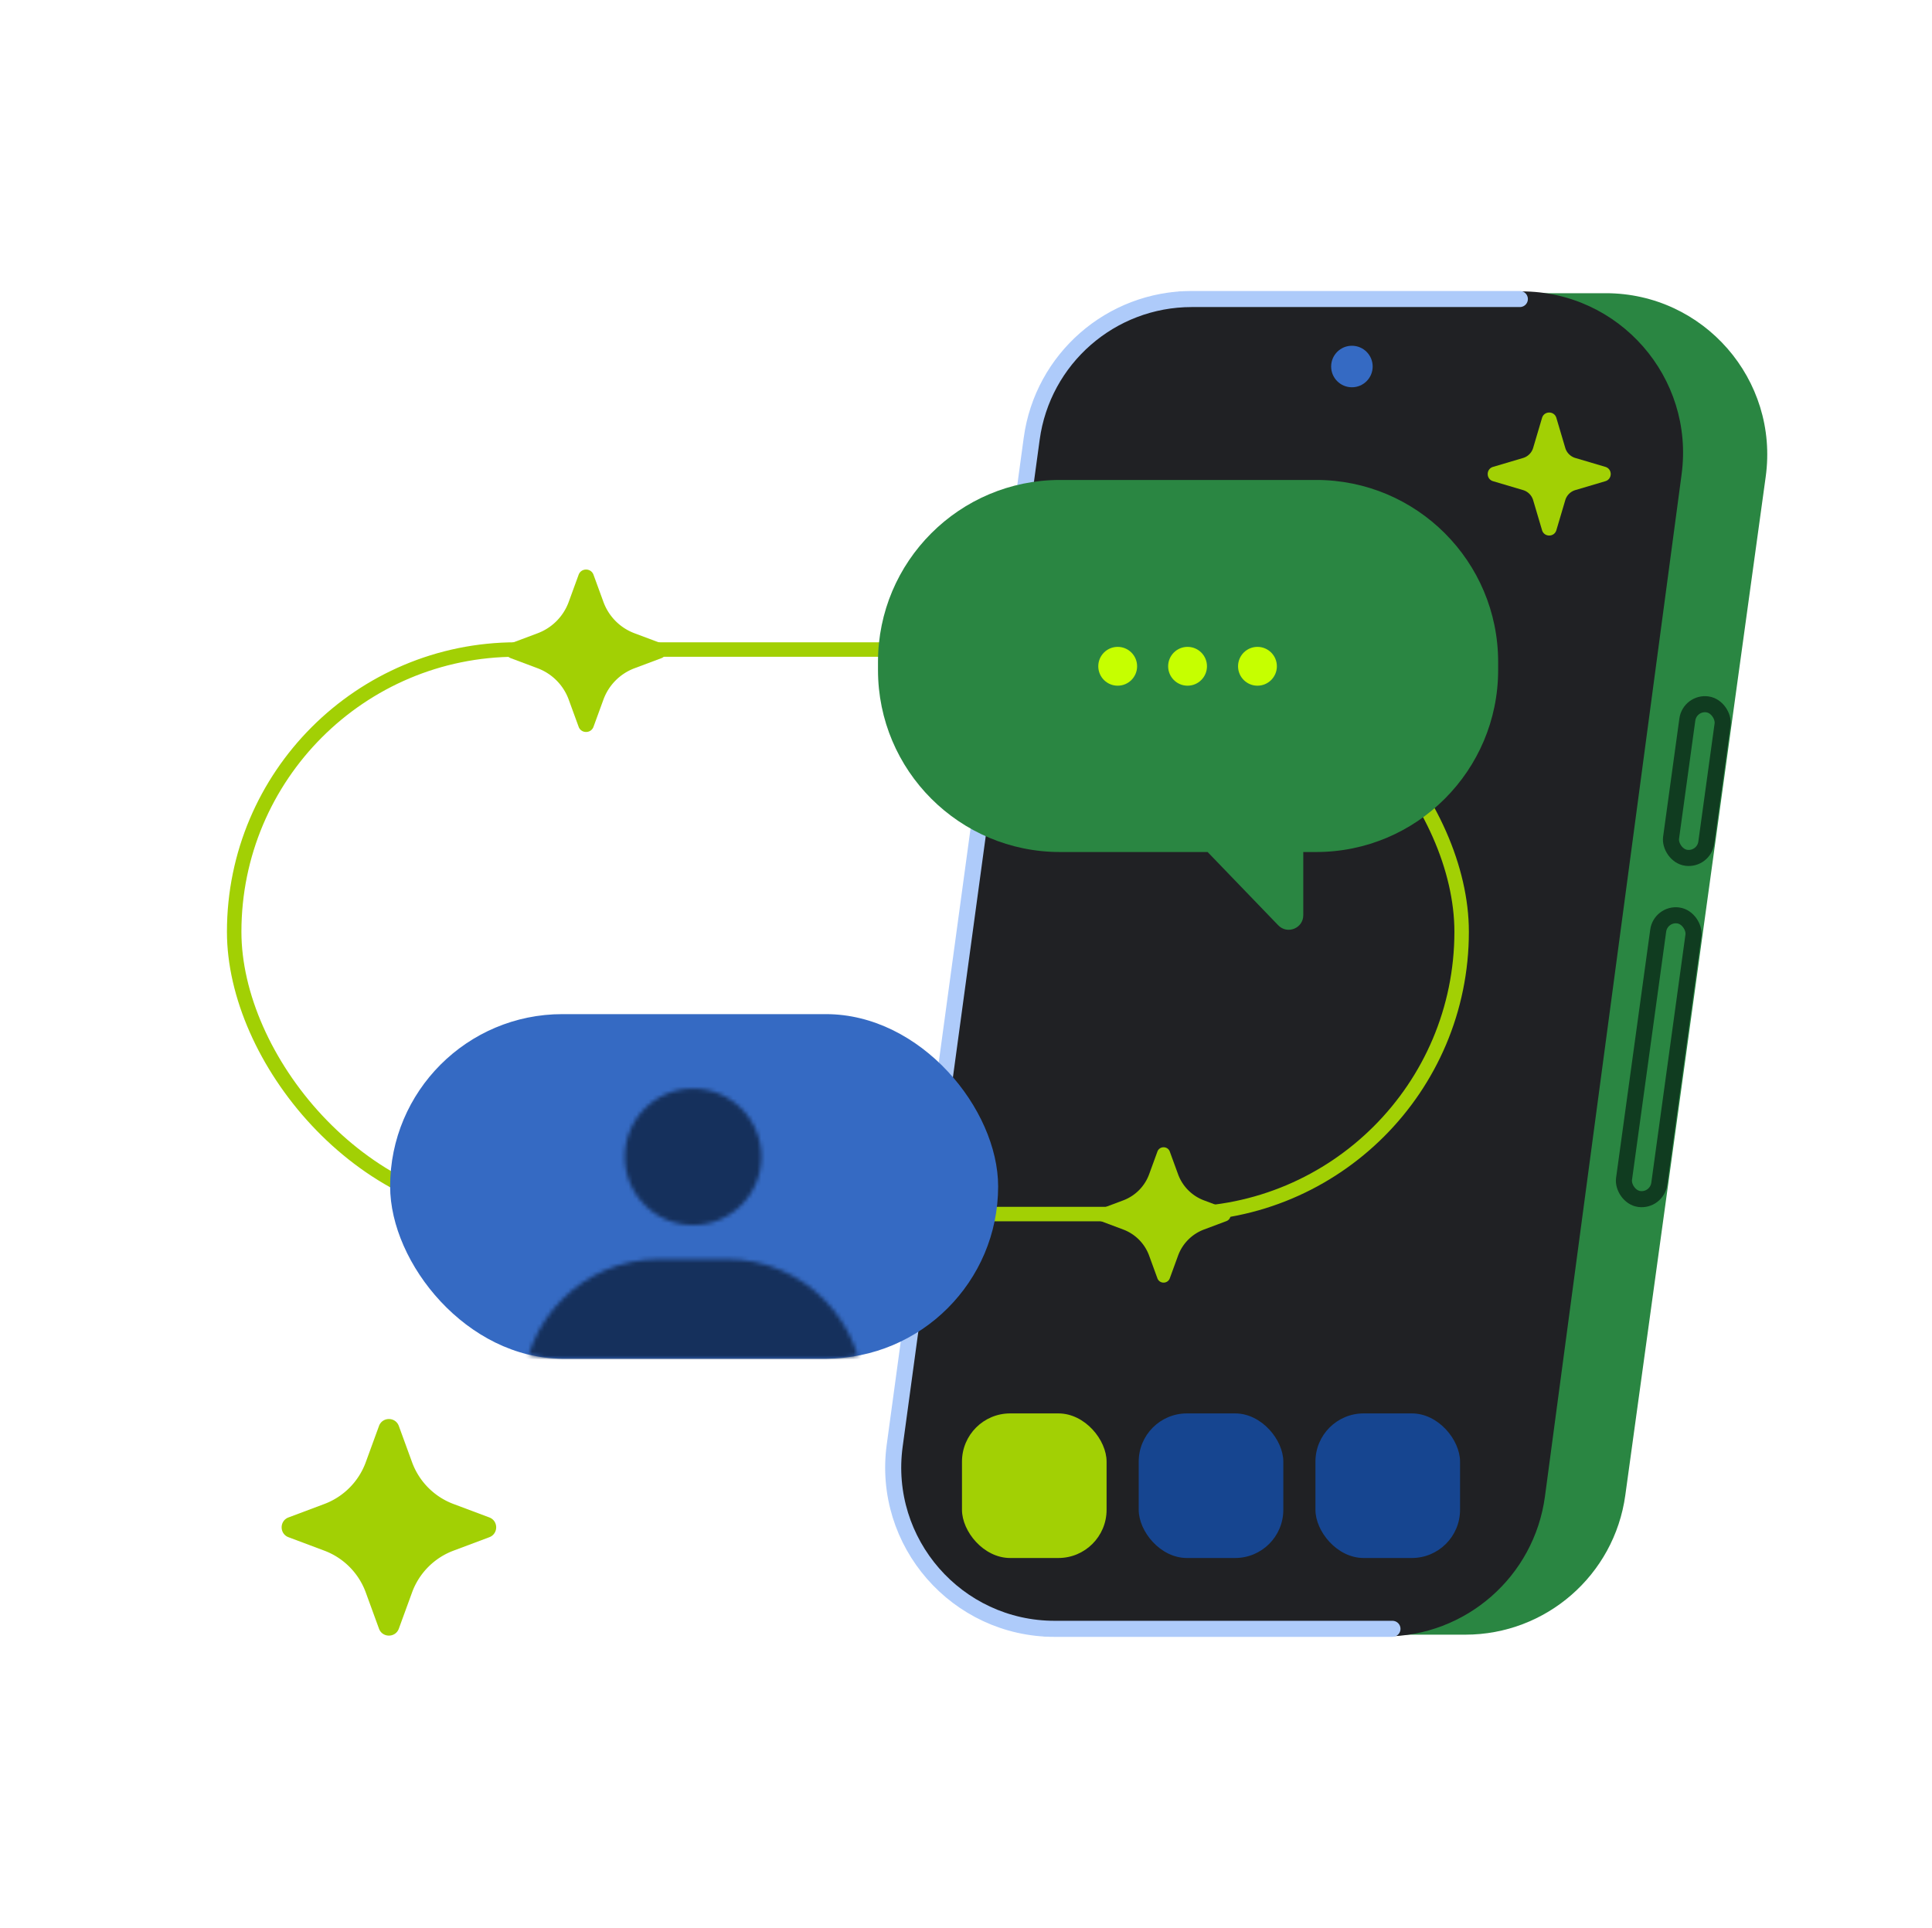 <svg xmlns="http://www.w3.org/2000/svg" width="481" height="480" fill="none"><path fill="#2A8642" d="M364.817 407.003h-44.845l61.785-334h18.018c24.385 0 43.155 21.535 39.825 45.692l-34.958 253.596c-2.742 19.894-19.743 34.712-39.825 34.712Z"/><path fill="#202124" d="M257.117 107.427c2.669-19.967 19.703-34.875 39.847-34.875h81.851c24.32 0 43.07 21.424 39.848 45.529L384.64 372.573c-2.67 19.966-19.704 34.874-39.848 34.874h-81.851c-24.319 0-43.07-21.424-39.847-45.528l34.023-254.492Z"/><path stroke="#AECBFA" stroke-linecap="round" stroke-width="4" d="M378.389 74.452h-81.698c-20.108 0-37.124 14.857-39.834 34.782L222.749 359.93c-3.284 24.134 15.478 45.621 39.835 45.621h84.09"/><circle cx="336.578" cy="91.256" r="5.169" fill="#356AC3"/><rect width="8.853" height="38.564" x="420.692" y="174.77" stroke="#103C20" stroke-width="4" rx="4.426" transform="rotate(7.835 420.692 174.77)"/><rect width="8.853" height="71.268" x="413.438" y="227.324" stroke="#103C20" stroke-width="4" rx="4.426" transform="rotate(7.835 413.438 227.324)"/><rect width="36" height="36" x="239.5" y="351.914" fill="#A2D004" rx="12"/><rect width="36" height="36" x="283.5" y="351.914" fill="#164590" rx="12"/><rect width="36" height="36" x="327.5" y="351.914" fill="#164590" rx="12"/><rect width="305.594" height="140.562" x="1.802" y="1.802" stroke="#A2D004" stroke-width="3.604" rx="70.281" transform="matrix(1 0 0 1 56.5 159.917)"/><rect width="151.369" height="85.776" x="97.131" y="252.5" fill="#356AC3" rx="42.888"/><mask id="a" width="103" height="103" x="121" y="262" maskUnits="userSpaceOnUse" style="mask-type:alpha"><circle cx="172.548" cy="288.028" r="16.994" fill="#4285F4"/><path fill="#4285F4" d="M130.063 347.506c0-18.771 15.217-33.988 33.988-33.988h16.994c18.771 0 33.988 15.217 33.988 33.988v8.497h-84.97v-8.497Z"/></mask><g mask="url(#a)"><mask id="b" width="152" height="87" x="97" y="252" maskUnits="userSpaceOnUse" style="mask-type:alpha"><rect width="151.369" height="85.776" x="97.131" y="252.5" fill="#4285F4" rx="42.888"/></mask><g mask="url(#b)"><path fill="#15305C" d="M108.822 272.43a8.834 8.834 0 0 1 8.834-8.834h110.318a8.834 8.834 0 0 1 8.834 8.834v57.212a8.834 8.834 0 0 1-8.834 8.834H117.656a8.834 8.834 0 0 1-8.834-8.834V272.43Z"/></g></g><path fill="#2A8642" fill-rule="evenodd" d="M263.903 119.5c-25.025 0-45.313 20.287-45.313 45.313v2.011c0 25.026 20.288 45.313 45.313 45.313h36.75l17.583 18.246c2.263 2.349 6.235.747 6.235-2.515v-15.731h3.202c25.026 0 45.313-20.287 45.313-45.313v-2.011c0-25.026-20.287-45.313-45.313-45.313h-63.77Z" clip-rule="evenodd"/><circle cx="278.266" cy="165.892" r="4.833" fill="#C6FF00"/><circle cx="295.66" cy="165.892" r="4.833" fill="#C6FF00"/><circle cx="313.064" cy="165.892" r="4.833" fill="#C6FF00"/><path fill="#A2D004" d="M144.058 143.104c.631-1.728 3.075-1.728 3.706 0l2.468 6.762a13.146 13.146 0 0 0 7.733 7.803l6.695 2.512c1.706.64 1.706 3.054 0 3.694l-6.695 2.512a13.146 13.146 0 0 0-7.733 7.803l-2.468 6.761c-.631 1.729-3.075 1.728-3.706 0l-2.468-6.761a13.15 13.15 0 0 0-7.734-7.803l-6.694-2.512c-1.707-.64-1.707-3.054 0-3.694l6.694-2.512a13.15 13.15 0 0 0 7.734-7.803l2.468-6.762ZM288.151 286.731c.526-1.441 2.563-1.441 3.088 0l2.057 5.634a10.963 10.963 0 0 0 6.445 6.503l5.579 2.093c1.421.533 1.421 2.545 0 3.078l-5.579 2.093a10.963 10.963 0 0 0-6.445 6.503l-2.057 5.634c-.525 1.441-2.562 1.441-3.088 0l-2.056-5.634a10.963 10.963 0 0 0-6.445-6.503l-5.579-2.093c-1.422-.533-1.422-2.545 0-3.078l5.579-2.093a10.963 10.963 0 0 0 6.445-6.503l2.056-5.634ZM99.296 355.045c-.841-2.304-4.1-2.304-4.941 0l-3.29 9.015a17.535 17.535 0 0 1-10.312 10.405l-8.927 3.349c-2.274.853-2.274 4.071 0 4.925l8.927 3.349a17.535 17.535 0 0 1 10.311 10.405l3.29 9.015c.842 2.304 4.101 2.304 4.942 0l3.291-9.015a17.535 17.535 0 0 1 10.311-10.405l8.926-3.349c2.275-.854 2.275-4.072 0-4.925l-8.926-3.349a17.535 17.535 0 0 1-10.311-10.405l-3.29-9.015ZM387.482 104.047c-.526-1.776-3.041-1.776-3.568 0l-2.213 7.471a3.722 3.722 0 0 1-2.511 2.511l-7.471 2.214c-1.776.526-1.776 3.041 0 3.567l7.471 2.214a3.722 3.722 0 0 1 2.511 2.511l2.213 7.471c.527 1.776 3.042 1.776 3.568 0l2.214-7.471a3.72 3.72 0 0 1 2.51-2.511l7.472-2.214c1.776-.526 1.776-3.041 0-3.567l-7.472-2.214a3.72 3.72 0 0 1-2.51-2.511l-2.214-7.471Z"/></svg>